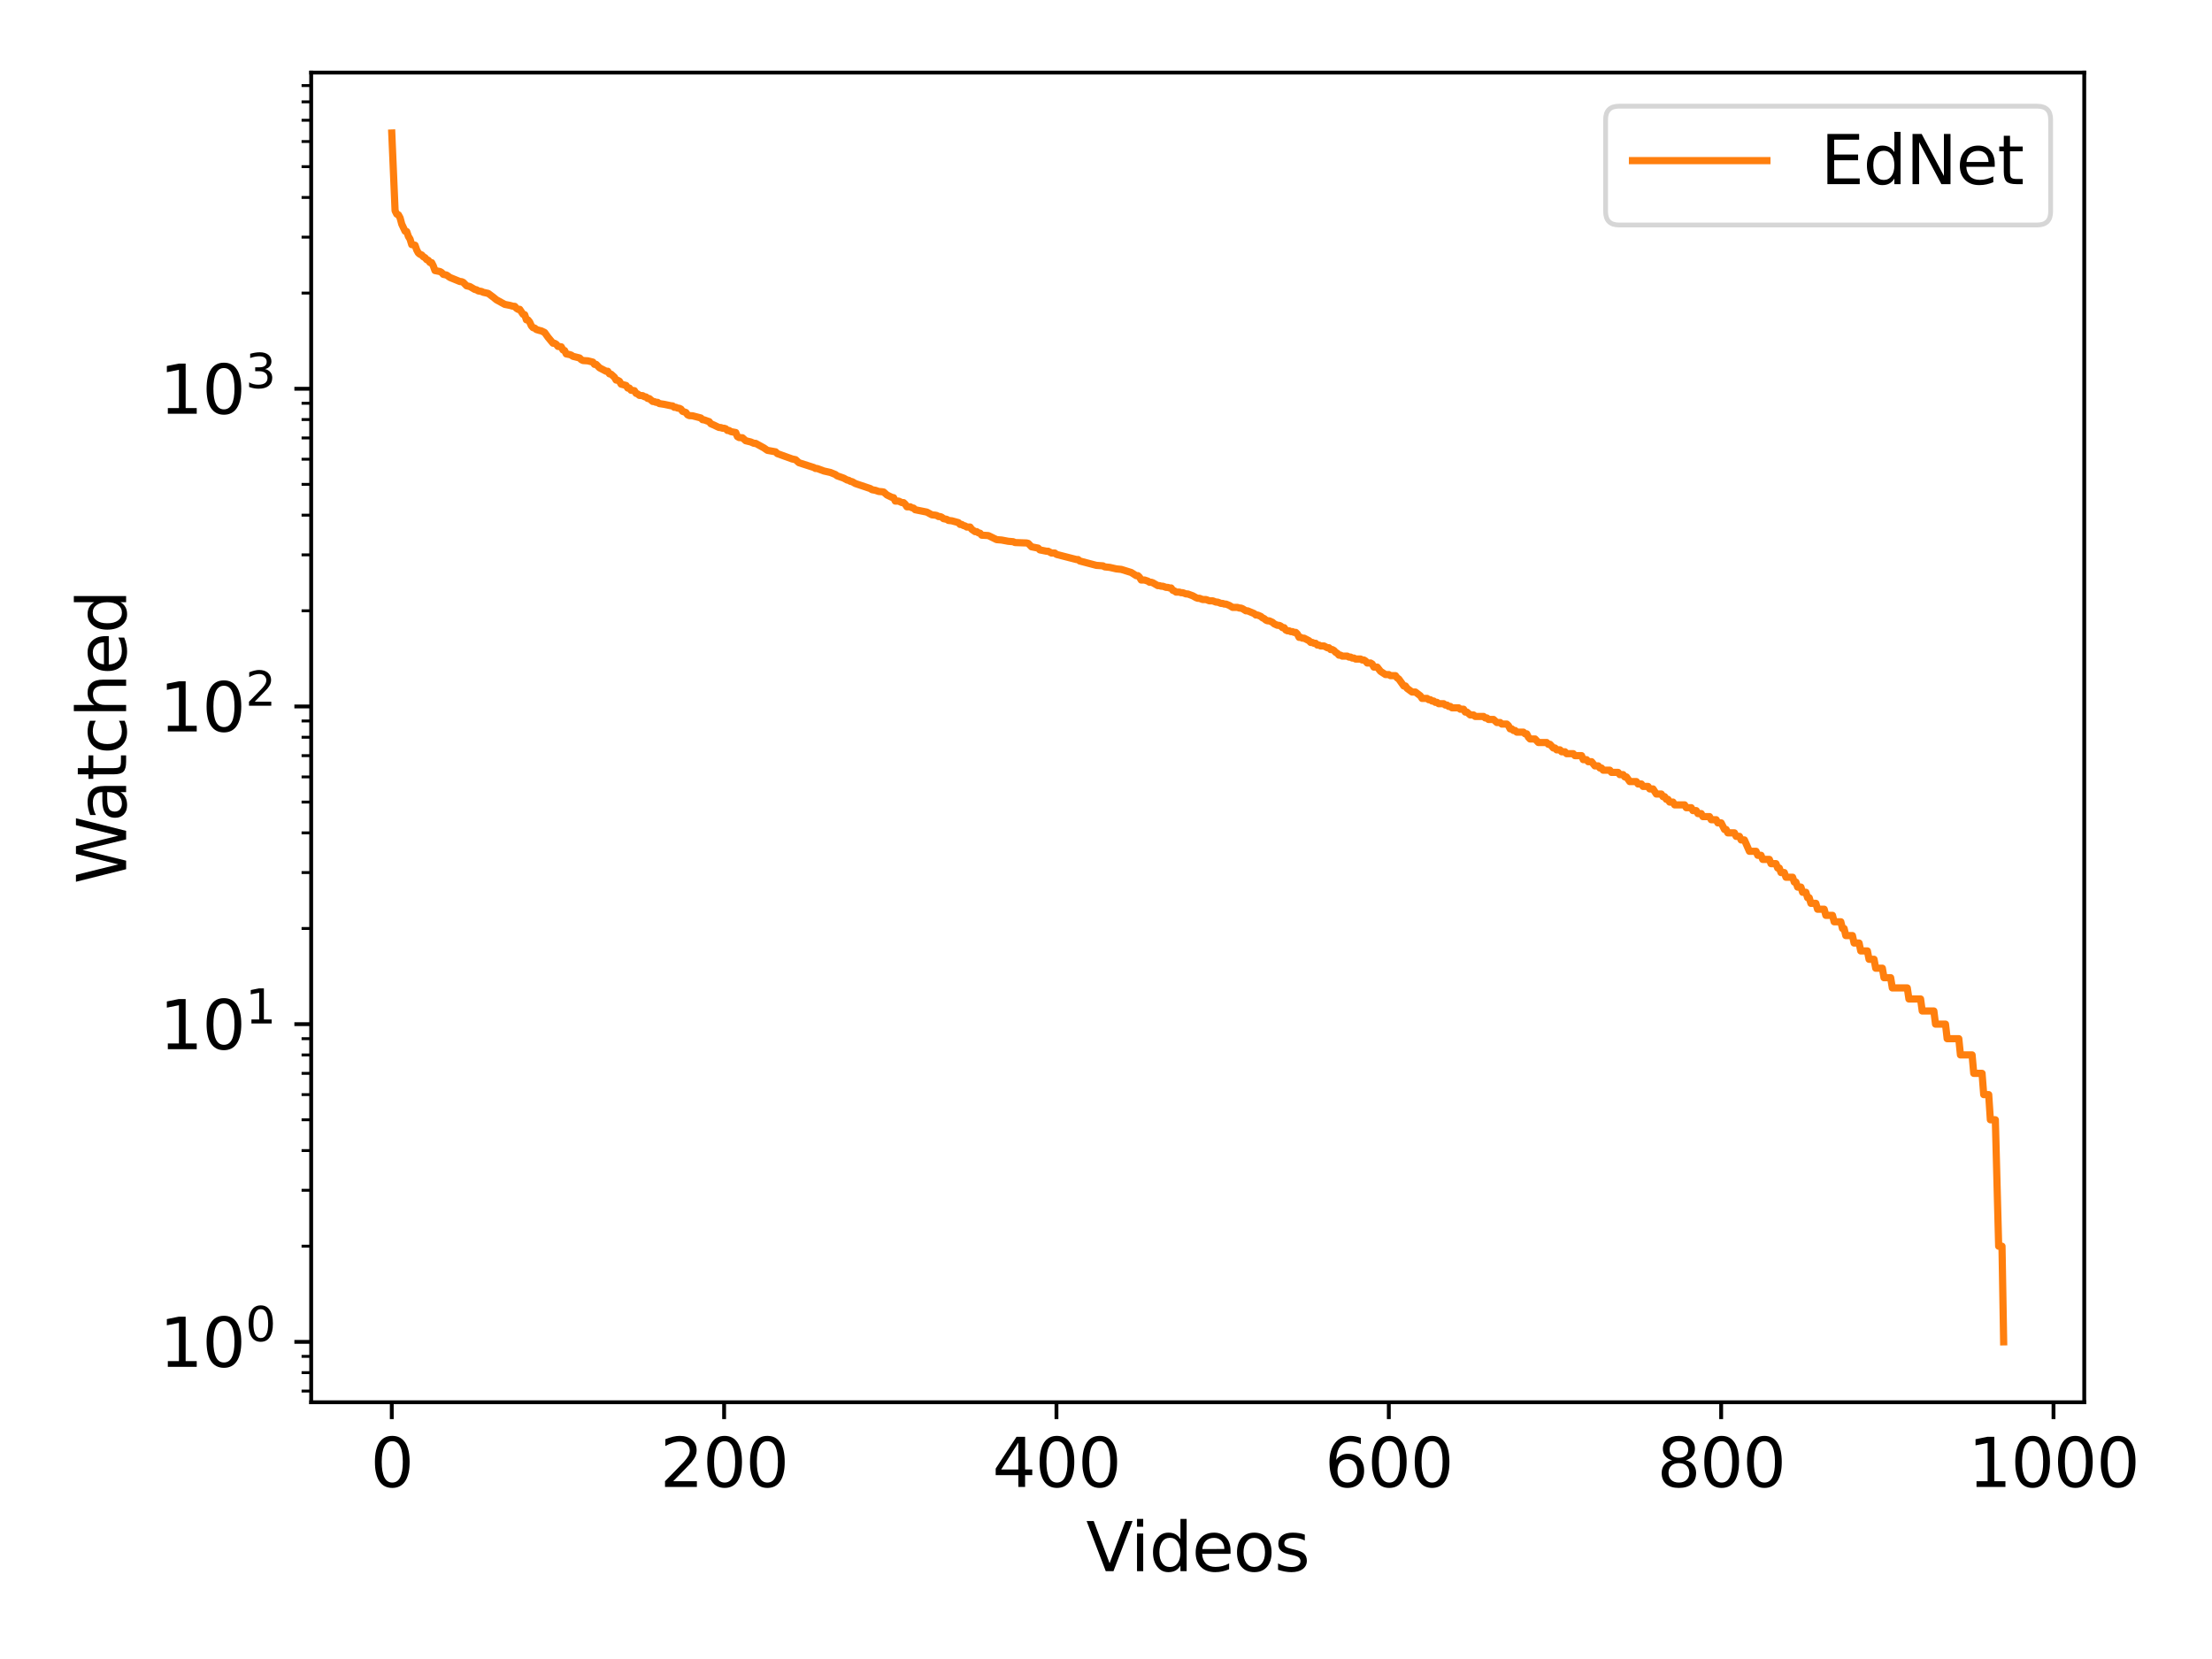<?xml version="1.0" encoding="utf-8" standalone="no"?>
<!DOCTYPE svg PUBLIC "-//W3C//DTD SVG 1.1//EN"
  "http://www.w3.org/Graphics/SVG/1.1/DTD/svg11.dtd">
<svg xmlns:xlink="http://www.w3.org/1999/xlink" width="460.8pt" height="345.6pt" viewBox="0 0 460.8 345.6" xmlns="http://www.w3.org/2000/svg" version="1.1">
 <defs>
  <style type="text/css">*{stroke-linejoin: round; stroke-linecap: butt}</style>
 </defs>
 <g id="figure_1">
  <g id="patch_1">
   <path d="M 0 345.6 
L 460.8 345.6 
L 460.8 0 
L 0 0 
z
" style="fill: #ffffff"/>
  </g>
  <g id="axes_1">
   <g id="patch_2">
    <path d="M 64.824 292.12 
L 434.187 292.12 
L 434.187 15.12 
L 64.824 15.12 
z
" style="fill: #ffffff"/>
   </g>
   <g id="matplotlib.axis_1">
    <g id="xtick_1">
     <g id="line2d_1">
      <defs>
       <path id="mcb13b6f822" d="M 0 0 
L 0 3.5 
" style="stroke: #000000; stroke-width: 0.8"/>
      </defs>
      <g>
       <use xlink:href="#mcb13b6f822" x="81.613" y="292.12" style="stroke: #000000; stroke-width: 0.8"/>
      </g>
     </g>
     <g id="text_1">
      <!-- 0 -->
      <g transform="translate(77.159 309.758) scale(0.14 -0.14)">
       <defs>
        <path id="DejaVuSans-30" d="M 2034 4250 
Q 1547 4250 1301 3770 
Q 1056 3291 1056 2328 
Q 1056 1369 1301 889 
Q 1547 409 2034 409 
Q 2525 409 2770 889 
Q 3016 1369 3016 2328 
Q 3016 3291 2770 3770 
Q 2525 4250 2034 4250 
z
M 2034 4750 
Q 2819 4750 3233 4129 
Q 3647 3509 3647 2328 
Q 3647 1150 3233 529 
Q 2819 -91 2034 -91 
Q 1250 -91 836 529 
Q 422 1150 422 2328 
Q 422 3509 836 4129 
Q 1250 4750 2034 4750 
z
" transform="scale(0.016)"/>
       </defs>
       <use xlink:href="#DejaVuSans-30"/>
      </g>
     </g>
    </g>
    <g id="xtick_2">
     <g id="line2d_2">
      <g>
       <use xlink:href="#mcb13b6f822" x="150.847" y="292.12" style="stroke: #000000; stroke-width: 0.8"/>
      </g>
     </g>
     <g id="text_2">
      <!-- 200 -->
      <g transform="translate(137.486 309.758) scale(0.14 -0.14)">
       <defs>
        <path id="DejaVuSans-32" d="M 1228 531 
L 3431 531 
L 3431 0 
L 469 0 
L 469 531 
Q 828 903 1448 1529 
Q 2069 2156 2228 2338 
Q 2531 2678 2651 2914 
Q 2772 3150 2772 3378 
Q 2772 3750 2511 3984 
Q 2250 4219 1831 4219 
Q 1534 4219 1204 4116 
Q 875 4013 500 3803 
L 500 4441 
Q 881 4594 1212 4672 
Q 1544 4750 1819 4750 
Q 2544 4750 2975 4387 
Q 3406 4025 3406 3419 
Q 3406 3131 3298 2873 
Q 3191 2616 2906 2266 
Q 2828 2175 2409 1742 
Q 1991 1309 1228 531 
z
" transform="scale(0.016)"/>
       </defs>
       <use xlink:href="#DejaVuSans-32"/>
       <use xlink:href="#DejaVuSans-30" x="63.623"/>
       <use xlink:href="#DejaVuSans-30" x="127.246"/>
      </g>
     </g>
    </g>
    <g id="xtick_3">
     <g id="line2d_3">
      <g>
       <use xlink:href="#mcb13b6f822" x="220.081" y="292.12" style="stroke: #000000; stroke-width: 0.8"/>
      </g>
     </g>
     <g id="text_3">
      <!-- 400 -->
      <g transform="translate(206.72 309.758) scale(0.14 -0.14)">
       <defs>
        <path id="DejaVuSans-34" d="M 2419 4116 
L 825 1625 
L 2419 1625 
L 2419 4116 
z
M 2253 4666 
L 3047 4666 
L 3047 1625 
L 3713 1625 
L 3713 1100 
L 3047 1100 
L 3047 0 
L 2419 0 
L 2419 1100 
L 313 1100 
L 313 1709 
L 2253 4666 
z
" transform="scale(0.016)"/>
       </defs>
       <use xlink:href="#DejaVuSans-34"/>
       <use xlink:href="#DejaVuSans-30" x="63.623"/>
       <use xlink:href="#DejaVuSans-30" x="127.246"/>
      </g>
     </g>
    </g>
    <g id="xtick_4">
     <g id="line2d_4">
      <g>
       <use xlink:href="#mcb13b6f822" x="289.315" y="292.12" style="stroke: #000000; stroke-width: 0.8"/>
      </g>
     </g>
     <g id="text_4">
      <!-- 600 -->
      <g transform="translate(275.954 309.758) scale(0.14 -0.14)">
       <defs>
        <path id="DejaVuSans-36" d="M 2113 2584 
Q 1688 2584 1439 2293 
Q 1191 2003 1191 1497 
Q 1191 994 1439 701 
Q 1688 409 2113 409 
Q 2538 409 2786 701 
Q 3034 994 3034 1497 
Q 3034 2003 2786 2293 
Q 2538 2584 2113 2584 
z
M 3366 4563 
L 3366 3988 
Q 3128 4100 2886 4159 
Q 2644 4219 2406 4219 
Q 1781 4219 1451 3797 
Q 1122 3375 1075 2522 
Q 1259 2794 1537 2939 
Q 1816 3084 2150 3084 
Q 2853 3084 3261 2657 
Q 3669 2231 3669 1497 
Q 3669 778 3244 343 
Q 2819 -91 2113 -91 
Q 1303 -91 875 529 
Q 447 1150 447 2328 
Q 447 3434 972 4092 
Q 1497 4750 2381 4750 
Q 2619 4750 2861 4703 
Q 3103 4656 3366 4563 
z
" transform="scale(0.016)"/>
       </defs>
       <use xlink:href="#DejaVuSans-36"/>
       <use xlink:href="#DejaVuSans-30" x="63.623"/>
       <use xlink:href="#DejaVuSans-30" x="127.246"/>
      </g>
     </g>
    </g>
    <g id="xtick_5">
     <g id="line2d_5">
      <g>
       <use xlink:href="#mcb13b6f822" x="358.549" y="292.12" style="stroke: #000000; stroke-width: 0.8"/>
      </g>
     </g>
     <g id="text_5">
      <!-- 800 -->
      <g transform="translate(345.188 309.758) scale(0.14 -0.14)">
       <defs>
        <path id="DejaVuSans-38" d="M 2034 2216 
Q 1584 2216 1326 1975 
Q 1069 1734 1069 1313 
Q 1069 891 1326 650 
Q 1584 409 2034 409 
Q 2484 409 2743 651 
Q 3003 894 3003 1313 
Q 3003 1734 2745 1975 
Q 2488 2216 2034 2216 
z
M 1403 2484 
Q 997 2584 770 2862 
Q 544 3141 544 3541 
Q 544 4100 942 4425 
Q 1341 4750 2034 4750 
Q 2731 4750 3128 4425 
Q 3525 4100 3525 3541 
Q 3525 3141 3298 2862 
Q 3072 2584 2669 2484 
Q 3125 2378 3379 2068 
Q 3634 1759 3634 1313 
Q 3634 634 3220 271 
Q 2806 -91 2034 -91 
Q 1263 -91 848 271 
Q 434 634 434 1313 
Q 434 1759 690 2068 
Q 947 2378 1403 2484 
z
M 1172 3481 
Q 1172 3119 1398 2916 
Q 1625 2713 2034 2713 
Q 2441 2713 2670 2916 
Q 2900 3119 2900 3481 
Q 2900 3844 2670 4047 
Q 2441 4250 2034 4250 
Q 1625 4250 1398 4047 
Q 1172 3844 1172 3481 
z
" transform="scale(0.016)"/>
       </defs>
       <use xlink:href="#DejaVuSans-38"/>
       <use xlink:href="#DejaVuSans-30" x="63.623"/>
       <use xlink:href="#DejaVuSans-30" x="127.246"/>
      </g>
     </g>
    </g>
    <g id="xtick_6">
     <g id="line2d_6">
      <g>
       <use xlink:href="#mcb13b6f822" x="427.783" y="292.12" style="stroke: #000000; stroke-width: 0.8"/>
      </g>
     </g>
     <g id="text_6">
      <!-- 1000 -->
      <g transform="translate(409.968 309.758) scale(0.14 -0.14)">
       <defs>
        <path id="DejaVuSans-31" d="M 794 531 
L 1825 531 
L 1825 4091 
L 703 3866 
L 703 4441 
L 1819 4666 
L 2450 4666 
L 2450 531 
L 3481 531 
L 3481 0 
L 794 0 
L 794 531 
z
" transform="scale(0.016)"/>
       </defs>
       <use xlink:href="#DejaVuSans-31"/>
       <use xlink:href="#DejaVuSans-30" x="63.623"/>
       <use xlink:href="#DejaVuSans-30" x="127.246"/>
       <use xlink:href="#DejaVuSans-30" x="190.869"/>
      </g>
     </g>
    </g>
    <g id="text_7">
     <!-- Videos -->
     <g transform="translate(226.249 327.307) scale(0.14 -0.14)">
      <defs>
       <path id="DejaVuSans-56" d="M 1831 0 
L 50 4666 
L 709 4666 
L 2188 738 
L 3669 4666 
L 4325 4666 
L 2547 0 
L 1831 0 
z
" transform="scale(0.016)"/>
       <path id="DejaVuSans-69" d="M 603 3500 
L 1178 3500 
L 1178 0 
L 603 0 
L 603 3500 
z
M 603 4863 
L 1178 4863 
L 1178 4134 
L 603 4134 
L 603 4863 
z
" transform="scale(0.016)"/>
       <path id="DejaVuSans-64" d="M 2906 2969 
L 2906 4863 
L 3481 4863 
L 3481 0 
L 2906 0 
L 2906 525 
Q 2725 213 2448 61 
Q 2172 -91 1784 -91 
Q 1150 -91 751 415 
Q 353 922 353 1747 
Q 353 2572 751 3078 
Q 1150 3584 1784 3584 
Q 2172 3584 2448 3432 
Q 2725 3281 2906 2969 
z
M 947 1747 
Q 947 1113 1208 752 
Q 1469 391 1925 391 
Q 2381 391 2643 752 
Q 2906 1113 2906 1747 
Q 2906 2381 2643 2742 
Q 2381 3103 1925 3103 
Q 1469 3103 1208 2742 
Q 947 2381 947 1747 
z
" transform="scale(0.016)"/>
       <path id="DejaVuSans-65" d="M 3597 1894 
L 3597 1613 
L 953 1613 
Q 991 1019 1311 708 
Q 1631 397 2203 397 
Q 2534 397 2845 478 
Q 3156 559 3463 722 
L 3463 178 
Q 3153 47 2828 -22 
Q 2503 -91 2169 -91 
Q 1331 -91 842 396 
Q 353 884 353 1716 
Q 353 2575 817 3079 
Q 1281 3584 2069 3584 
Q 2775 3584 3186 3129 
Q 3597 2675 3597 1894 
z
M 3022 2063 
Q 3016 2534 2758 2815 
Q 2500 3097 2075 3097 
Q 1594 3097 1305 2825 
Q 1016 2553 972 2059 
L 3022 2063 
z
" transform="scale(0.016)"/>
       <path id="DejaVuSans-6f" d="M 1959 3097 
Q 1497 3097 1228 2736 
Q 959 2375 959 1747 
Q 959 1119 1226 758 
Q 1494 397 1959 397 
Q 2419 397 2687 759 
Q 2956 1122 2956 1747 
Q 2956 2369 2687 2733 
Q 2419 3097 1959 3097 
z
M 1959 3584 
Q 2709 3584 3137 3096 
Q 3566 2609 3566 1747 
Q 3566 888 3137 398 
Q 2709 -91 1959 -91 
Q 1206 -91 779 398 
Q 353 888 353 1747 
Q 353 2609 779 3096 
Q 1206 3584 1959 3584 
z
" transform="scale(0.016)"/>
       <path id="DejaVuSans-73" d="M 2834 3397 
L 2834 2853 
Q 2591 2978 2328 3040 
Q 2066 3103 1784 3103 
Q 1356 3103 1142 2972 
Q 928 2841 928 2578 
Q 928 2378 1081 2264 
Q 1234 2150 1697 2047 
L 1894 2003 
Q 2506 1872 2764 1633 
Q 3022 1394 3022 966 
Q 3022 478 2636 193 
Q 2250 -91 1575 -91 
Q 1294 -91 989 -36 
Q 684 19 347 128 
L 347 722 
Q 666 556 975 473 
Q 1284 391 1588 391 
Q 1994 391 2212 530 
Q 2431 669 2431 922 
Q 2431 1156 2273 1281 
Q 2116 1406 1581 1522 
L 1381 1569 
Q 847 1681 609 1914 
Q 372 2147 372 2553 
Q 372 3047 722 3315 
Q 1072 3584 1716 3584 
Q 2034 3584 2315 3537 
Q 2597 3491 2834 3397 
z
" transform="scale(0.016)"/>
      </defs>
      <use xlink:href="#DejaVuSans-56"/>
      <use xlink:href="#DejaVuSans-69" x="66.158"/>
      <use xlink:href="#DejaVuSans-64" x="93.941"/>
      <use xlink:href="#DejaVuSans-65" x="157.418"/>
      <use xlink:href="#DejaVuSans-6f" x="218.941"/>
      <use xlink:href="#DejaVuSans-73" x="280.123"/>
     </g>
    </g>
   </g>
   <g id="matplotlib.axis_2">
    <g id="ytick_1">
     <g id="line2d_7">
      <defs>
       <path id="m76d6fc3a01" d="M 0 0 
L -3.5 0 
" style="stroke: #000000; stroke-width: 0.8"/>
      </defs>
      <g>
       <use xlink:href="#m76d6fc3a01" x="64.824" y="279.529" style="stroke: #000000; stroke-width: 0.8"/>
      </g>
     </g>
     <g id="text_8">
      <!-- $\mathdefault{10^{0}}$ -->
      <g transform="translate(33.184 284.848) scale(0.14 -0.14)">
       <use xlink:href="#DejaVuSans-31" transform="translate(0 0.766)"/>
       <use xlink:href="#DejaVuSans-30" transform="translate(63.623 0.766)"/>
       <use xlink:href="#DejaVuSans-30" transform="translate(128.203 39.047) scale(0.7)"/>
      </g>
     </g>
    </g>
    <g id="ytick_2">
     <g id="line2d_8">
      <g>
       <use xlink:href="#m76d6fc3a01" x="64.824" y="213.346" style="stroke: #000000; stroke-width: 0.8"/>
      </g>
     </g>
     <g id="text_9">
      <!-- $\mathdefault{10^{1}}$ -->
      <g transform="translate(33.184 218.665) scale(0.14 -0.14)">
       <use xlink:href="#DejaVuSans-31" transform="translate(0 0.684)"/>
       <use xlink:href="#DejaVuSans-30" transform="translate(63.623 0.684)"/>
       <use xlink:href="#DejaVuSans-31" transform="translate(128.203 38.966) scale(0.7)"/>
      </g>
     </g>
    </g>
    <g id="ytick_3">
     <g id="line2d_9">
      <g>
       <use xlink:href="#m76d6fc3a01" x="64.824" y="147.163" style="stroke: #000000; stroke-width: 0.8"/>
      </g>
     </g>
     <g id="text_10">
      <!-- $\mathdefault{10^{2}}$ -->
      <g transform="translate(33.184 152.482) scale(0.14 -0.14)">
       <use xlink:href="#DejaVuSans-31" transform="translate(0 0.766)"/>
       <use xlink:href="#DejaVuSans-30" transform="translate(63.623 0.766)"/>
       <use xlink:href="#DejaVuSans-32" transform="translate(128.203 39.047) scale(0.7)"/>
      </g>
     </g>
    </g>
    <g id="ytick_4">
     <g id="line2d_10">
      <g>
       <use xlink:href="#m76d6fc3a01" x="64.824" y="80.981" style="stroke: #000000; stroke-width: 0.8"/>
      </g>
     </g>
     <g id="text_11">
      <!-- $\mathdefault{10^{3}}$ -->
      <g transform="translate(33.184 86.3) scale(0.14 -0.14)">
       <defs>
        <path id="DejaVuSans-33" d="M 2597 2516 
Q 3050 2419 3304 2112 
Q 3559 1806 3559 1356 
Q 3559 666 3084 287 
Q 2609 -91 1734 -91 
Q 1441 -91 1130 -33 
Q 819 25 488 141 
L 488 750 
Q 750 597 1062 519 
Q 1375 441 1716 441 
Q 2309 441 2620 675 
Q 2931 909 2931 1356 
Q 2931 1769 2642 2001 
Q 2353 2234 1838 2234 
L 1294 2234 
L 1294 2753 
L 1863 2753 
Q 2328 2753 2575 2939 
Q 2822 3125 2822 3475 
Q 2822 3834 2567 4026 
Q 2313 4219 1838 4219 
Q 1578 4219 1281 4162 
Q 984 4106 628 3988 
L 628 4550 
Q 988 4650 1302 4700 
Q 1616 4750 1894 4750 
Q 2613 4750 3031 4423 
Q 3450 4097 3450 3541 
Q 3450 3153 3228 2886 
Q 3006 2619 2597 2516 
z
" transform="scale(0.016)"/>
       </defs>
       <use xlink:href="#DejaVuSans-31" transform="translate(0 0.766)"/>
       <use xlink:href="#DejaVuSans-30" transform="translate(63.623 0.766)"/>
       <use xlink:href="#DejaVuSans-33" transform="translate(128.203 39.047) scale(0.7)"/>
      </g>
     </g>
    </g>
    <g id="ytick_5">
     <g id="line2d_11">
      <defs>
       <path id="m9787ef9ce3" d="M 0 0 
L -2 0 
" style="stroke: #000000; stroke-width: 0.6"/>
      </defs>
      <g>
       <use xlink:href="#m9787ef9ce3" x="64.824" y="289.781" style="stroke: #000000; stroke-width: 0.6"/>
      </g>
     </g>
    </g>
    <g id="ytick_6">
     <g id="line2d_12">
      <g>
       <use xlink:href="#m9787ef9ce3" x="64.824" y="285.943" style="stroke: #000000; stroke-width: 0.6"/>
      </g>
     </g>
    </g>
    <g id="ytick_7">
     <g id="line2d_13">
      <g>
       <use xlink:href="#m9787ef9ce3" x="64.824" y="282.557" style="stroke: #000000; stroke-width: 0.6"/>
      </g>
     </g>
    </g>
    <g id="ytick_8">
     <g id="line2d_14">
      <g>
       <use xlink:href="#m9787ef9ce3" x="64.824" y="259.606" style="stroke: #000000; stroke-width: 0.6"/>
      </g>
     </g>
    </g>
    <g id="ytick_9">
     <g id="line2d_15">
      <g>
       <use xlink:href="#m9787ef9ce3" x="64.824" y="247.952" style="stroke: #000000; stroke-width: 0.6"/>
      </g>
     </g>
    </g>
    <g id="ytick_10">
     <g id="line2d_16">
      <g>
       <use xlink:href="#m9787ef9ce3" x="64.824" y="239.683" style="stroke: #000000; stroke-width: 0.6"/>
      </g>
     </g>
    </g>
    <g id="ytick_11">
     <g id="line2d_17">
      <g>
       <use xlink:href="#m9787ef9ce3" x="64.824" y="233.269" style="stroke: #000000; stroke-width: 0.6"/>
      </g>
     </g>
    </g>
    <g id="ytick_12">
     <g id="line2d_18">
      <g>
       <use xlink:href="#m9787ef9ce3" x="64.824" y="228.029" style="stroke: #000000; stroke-width: 0.6"/>
      </g>
     </g>
    </g>
    <g id="ytick_13">
     <g id="line2d_19">
      <g>
       <use xlink:href="#m9787ef9ce3" x="64.824" y="223.598" style="stroke: #000000; stroke-width: 0.6"/>
      </g>
     </g>
    </g>
    <g id="ytick_14">
     <g id="line2d_20">
      <g>
       <use xlink:href="#m9787ef9ce3" x="64.824" y="219.76" style="stroke: #000000; stroke-width: 0.6"/>
      </g>
     </g>
    </g>
    <g id="ytick_15">
     <g id="line2d_21">
      <g>
       <use xlink:href="#m9787ef9ce3" x="64.824" y="216.375" style="stroke: #000000; stroke-width: 0.6"/>
      </g>
     </g>
    </g>
    <g id="ytick_16">
     <g id="line2d_22">
      <g>
       <use xlink:href="#m9787ef9ce3" x="64.824" y="193.423" style="stroke: #000000; stroke-width: 0.6"/>
      </g>
     </g>
    </g>
    <g id="ytick_17">
     <g id="line2d_23">
      <g>
       <use xlink:href="#m9787ef9ce3" x="64.824" y="181.769" style="stroke: #000000; stroke-width: 0.6"/>
      </g>
     </g>
    </g>
    <g id="ytick_18">
     <g id="line2d_24">
      <g>
       <use xlink:href="#m9787ef9ce3" x="64.824" y="173.5" style="stroke: #000000; stroke-width: 0.6"/>
      </g>
     </g>
    </g>
    <g id="ytick_19">
     <g id="line2d_25">
      <g>
       <use xlink:href="#m9787ef9ce3" x="64.824" y="167.087" style="stroke: #000000; stroke-width: 0.6"/>
      </g>
     </g>
    </g>
    <g id="ytick_20">
     <g id="line2d_26">
      <g>
       <use xlink:href="#m9787ef9ce3" x="64.824" y="161.846" style="stroke: #000000; stroke-width: 0.6"/>
      </g>
     </g>
    </g>
    <g id="ytick_21">
     <g id="line2d_27">
      <g>
       <use xlink:href="#m9787ef9ce3" x="64.824" y="157.415" style="stroke: #000000; stroke-width: 0.6"/>
      </g>
     </g>
    </g>
    <g id="ytick_22">
     <g id="line2d_28">
      <g>
       <use xlink:href="#m9787ef9ce3" x="64.824" y="153.577" style="stroke: #000000; stroke-width: 0.6"/>
      </g>
     </g>
    </g>
    <g id="ytick_23">
     <g id="line2d_29">
      <g>
       <use xlink:href="#m9787ef9ce3" x="64.824" y="150.192" style="stroke: #000000; stroke-width: 0.6"/>
      </g>
     </g>
    </g>
    <g id="ytick_24">
     <g id="line2d_30">
      <g>
       <use xlink:href="#m9787ef9ce3" x="64.824" y="127.24" style="stroke: #000000; stroke-width: 0.6"/>
      </g>
     </g>
    </g>
    <g id="ytick_25">
     <g id="line2d_31">
      <g>
       <use xlink:href="#m9787ef9ce3" x="64.824" y="115.586" style="stroke: #000000; stroke-width: 0.6"/>
      </g>
     </g>
    </g>
    <g id="ytick_26">
     <g id="line2d_32">
      <g>
       <use xlink:href="#m9787ef9ce3" x="64.824" y="107.317" style="stroke: #000000; stroke-width: 0.6"/>
      </g>
     </g>
    </g>
    <g id="ytick_27">
     <g id="line2d_33">
      <g>
       <use xlink:href="#m9787ef9ce3" x="64.824" y="100.904" style="stroke: #000000; stroke-width: 0.6"/>
      </g>
     </g>
    </g>
    <g id="ytick_28">
     <g id="line2d_34">
      <g>
       <use xlink:href="#m9787ef9ce3" x="64.824" y="95.663" style="stroke: #000000; stroke-width: 0.6"/>
      </g>
     </g>
    </g>
    <g id="ytick_29">
     <g id="line2d_35">
      <g>
       <use xlink:href="#m9787ef9ce3" x="64.824" y="91.233" style="stroke: #000000; stroke-width: 0.6"/>
      </g>
     </g>
    </g>
    <g id="ytick_30">
     <g id="line2d_36">
      <g>
       <use xlink:href="#m9787ef9ce3" x="64.824" y="87.394" style="stroke: #000000; stroke-width: 0.6"/>
      </g>
     </g>
    </g>
    <g id="ytick_31">
     <g id="line2d_37">
      <g>
       <use xlink:href="#m9787ef9ce3" x="64.824" y="84.009" style="stroke: #000000; stroke-width: 0.6"/>
      </g>
     </g>
    </g>
    <g id="ytick_32">
     <g id="line2d_38">
      <g>
       <use xlink:href="#m9787ef9ce3" x="64.824" y="61.058" style="stroke: #000000; stroke-width: 0.6"/>
      </g>
     </g>
    </g>
    <g id="ytick_33">
     <g id="line2d_39">
      <g>
       <use xlink:href="#m9787ef9ce3" x="64.824" y="49.403" style="stroke: #000000; stroke-width: 0.6"/>
      </g>
     </g>
    </g>
    <g id="ytick_34">
     <g id="line2d_40">
      <g>
       <use xlink:href="#m9787ef9ce3" x="64.824" y="41.135" style="stroke: #000000; stroke-width: 0.6"/>
      </g>
     </g>
    </g>
    <g id="ytick_35">
     <g id="line2d_41">
      <g>
       <use xlink:href="#m9787ef9ce3" x="64.824" y="34.721" style="stroke: #000000; stroke-width: 0.6"/>
      </g>
     </g>
    </g>
    <g id="ytick_36">
     <g id="line2d_42">
      <g>
       <use xlink:href="#m9787ef9ce3" x="64.824" y="29.48" style="stroke: #000000; stroke-width: 0.6"/>
      </g>
     </g>
    </g>
    <g id="ytick_37">
     <g id="line2d_43">
      <g>
       <use xlink:href="#m9787ef9ce3" x="64.824" y="25.05" style="stroke: #000000; stroke-width: 0.6"/>
      </g>
     </g>
    </g>
    <g id="ytick_38">
     <g id="line2d_44">
      <g>
       <use xlink:href="#m9787ef9ce3" x="64.824" y="21.212" style="stroke: #000000; stroke-width: 0.6"/>
      </g>
     </g>
    </g>
    <g id="ytick_39">
     <g id="line2d_45">
      <g>
       <use xlink:href="#m9787ef9ce3" x="64.824" y="17.826" style="stroke: #000000; stroke-width: 0.6"/>
      </g>
     </g>
    </g>
    <g id="text_12">
     <!-- Watched -->
     <g transform="translate(26.272 184.165) rotate(-90) scale(0.14 -0.14)">
      <defs>
       <path id="DejaVuSans-57" d="M 213 4666 
L 850 4666 
L 1831 722 
L 2809 4666 
L 3519 4666 
L 4500 722 
L 5478 4666 
L 6119 4666 
L 4947 0 
L 4153 0 
L 3169 4050 
L 2175 0 
L 1381 0 
L 213 4666 
z
" transform="scale(0.016)"/>
       <path id="DejaVuSans-61" d="M 2194 1759 
Q 1497 1759 1228 1600 
Q 959 1441 959 1056 
Q 959 750 1161 570 
Q 1363 391 1709 391 
Q 2188 391 2477 730 
Q 2766 1069 2766 1631 
L 2766 1759 
L 2194 1759 
z
M 3341 1997 
L 3341 0 
L 2766 0 
L 2766 531 
Q 2569 213 2275 61 
Q 1981 -91 1556 -91 
Q 1019 -91 701 211 
Q 384 513 384 1019 
Q 384 1609 779 1909 
Q 1175 2209 1959 2209 
L 2766 2209 
L 2766 2266 
Q 2766 2663 2505 2880 
Q 2244 3097 1772 3097 
Q 1472 3097 1187 3025 
Q 903 2953 641 2809 
L 641 3341 
Q 956 3463 1253 3523 
Q 1550 3584 1831 3584 
Q 2591 3584 2966 3190 
Q 3341 2797 3341 1997 
z
" transform="scale(0.016)"/>
       <path id="DejaVuSans-74" d="M 1172 4494 
L 1172 3500 
L 2356 3500 
L 2356 3053 
L 1172 3053 
L 1172 1153 
Q 1172 725 1289 603 
Q 1406 481 1766 481 
L 2356 481 
L 2356 0 
L 1766 0 
Q 1100 0 847 248 
Q 594 497 594 1153 
L 594 3053 
L 172 3053 
L 172 3500 
L 594 3500 
L 594 4494 
L 1172 4494 
z
" transform="scale(0.016)"/>
       <path id="DejaVuSans-63" d="M 3122 3366 
L 3122 2828 
Q 2878 2963 2633 3030 
Q 2388 3097 2138 3097 
Q 1578 3097 1268 2742 
Q 959 2388 959 1747 
Q 959 1106 1268 751 
Q 1578 397 2138 397 
Q 2388 397 2633 464 
Q 2878 531 3122 666 
L 3122 134 
Q 2881 22 2623 -34 
Q 2366 -91 2075 -91 
Q 1284 -91 818 406 
Q 353 903 353 1747 
Q 353 2603 823 3093 
Q 1294 3584 2113 3584 
Q 2378 3584 2631 3529 
Q 2884 3475 3122 3366 
z
" transform="scale(0.016)"/>
       <path id="DejaVuSans-68" d="M 3513 2113 
L 3513 0 
L 2938 0 
L 2938 2094 
Q 2938 2591 2744 2837 
Q 2550 3084 2163 3084 
Q 1697 3084 1428 2787 
Q 1159 2491 1159 1978 
L 1159 0 
L 581 0 
L 581 4863 
L 1159 4863 
L 1159 2956 
Q 1366 3272 1645 3428 
Q 1925 3584 2291 3584 
Q 2894 3584 3203 3211 
Q 3513 2838 3513 2113 
z
" transform="scale(0.016)"/>
      </defs>
      <use xlink:href="#DejaVuSans-57"/>
      <use xlink:href="#DejaVuSans-61" x="92.502"/>
      <use xlink:href="#DejaVuSans-74" x="153.781"/>
      <use xlink:href="#DejaVuSans-63" x="192.99"/>
      <use xlink:href="#DejaVuSans-68" x="247.971"/>
      <use xlink:href="#DejaVuSans-65" x="311.35"/>
      <use xlink:href="#DejaVuSans-64" x="372.873"/>
     </g>
    </g>
   </g>
   <g id="line2d_46">
    <path d="M 81.613 27.711 
L 82.306 43.909 
L 82.652 44.597 
L 82.998 44.752 
L 83.344 45.386 
L 83.69 46.681 
L 84.383 48.157 
L 84.729 48.239 
L 85.075 49.251 
L 85.421 49.809 
L 85.767 50.959 
L 86.46 51.08 
L 86.806 52.062 
L 87.152 52.699 
L 87.498 52.98 
L 87.844 53.11 
L 88.19 53.495 
L 88.537 53.672 
L 88.883 54.086 
L 89.229 54.233 
L 89.575 54.69 
L 89.921 54.713 
L 90.267 55.401 
L 90.614 56.361 
L 91.652 56.57 
L 91.998 56.767 
L 92.344 57.153 
L 93.037 57.304 
L 93.729 57.8 
L 95.806 58.647 
L 96.152 58.673 
L 96.498 58.819 
L 97.191 59.532 
L 97.883 59.696 
L 98.922 60.306 
L 99.268 60.362 
L 99.614 60.601 
L 100.306 60.715 
L 100.653 60.886 
L 101.345 61.043 
L 101.691 61.115 
L 102.73 61.889 
L 103.422 62.456 
L 105.153 63.407 
L 106.191 63.611 
L 106.884 63.8 
L 107.23 63.816 
L 107.576 64.214 
L 107.922 64.44 
L 108.268 64.44 
L 108.961 65.476 
L 109.307 65.56 
L 109.653 66.622 
L 109.999 66.657 
L 110.345 67.097 
L 110.691 67.869 
L 111.038 68.254 
L 111.384 68.347 
L 111.73 68.645 
L 112.422 68.851 
L 112.768 68.927 
L 113.461 69.269 
L 114.153 70.242 
L 115.192 71.495 
L 115.538 71.516 
L 115.884 71.723 
L 116.23 72.164 
L 116.922 72.249 
L 117.269 72.892 
L 117.615 73.023 
L 117.961 73.728 
L 118.653 73.863 
L 118.999 73.975 
L 119.346 74.224 
L 120.73 74.567 
L 121.077 74.914 
L 121.423 75.101 
L 122.461 75.171 
L 123.5 75.431 
L 123.846 75.908 
L 124.192 75.908 
L 124.884 76.616 
L 126.269 77.341 
L 126.615 77.341 
L 126.961 77.878 
L 127.308 77.955 
L 128 78.583 
L 128.346 79.171 
L 128.692 79.225 
L 129.038 79.415 
L 129.385 80.02 
L 130.423 80.299 
L 130.769 80.837 
L 131.115 80.837 
L 131.462 81.299 
L 132.154 81.386 
L 132.5 81.945 
L 132.846 82.064 
L 133.192 82.364 
L 133.885 82.425 
L 134.231 82.637 
L 134.577 82.698 
L 134.923 83.005 
L 135.269 83.036 
L 135.962 83.628 
L 136.308 83.66 
L 136.654 83.818 
L 137 83.818 
L 137.346 84.073 
L 138.385 84.233 
L 139.77 84.525 
L 140.116 84.557 
L 140.462 84.852 
L 140.808 84.852 
L 141.154 85.017 
L 141.501 85.05 
L 141.847 85.216 
L 142.193 85.686 
L 142.885 85.924 
L 143.231 86.406 
L 143.578 86.58 
L 144.27 86.615 
L 146.001 87.073 
L 146.347 87.43 
L 146.693 87.466 
L 147.385 87.72 
L 147.732 87.829 
L 148.078 88.27 
L 148.77 88.568 
L 149.462 88.907 
L 149.809 89.059 
L 150.155 89.059 
L 150.501 89.211 
L 150.847 89.211 
L 151.193 89.326 
L 151.539 89.674 
L 151.886 89.674 
L 152.232 89.908 
L 153.27 90.105 
L 153.616 90.947 
L 153.963 91.151 
L 154.655 91.192 
L 155.347 91.813 
L 156.386 92.066 
L 157.078 92.363 
L 157.424 92.363 
L 159.155 93.318 
L 159.847 93.808 
L 161.578 94.124 
L 161.925 94.49 
L 165.04 95.615 
L 165.732 95.759 
L 166.425 96.391 
L 169.54 97.391 
L 169.886 97.595 
L 170.233 97.595 
L 171.617 98.112 
L 173.002 98.427 
L 174.04 98.852 
L 174.387 99.121 
L 175.771 99.611 
L 176.464 99.998 
L 176.81 100.054 
L 177.156 100.278 
L 177.502 100.335 
L 178.194 100.732 
L 181.31 101.779 
L 181.656 102.017 
L 182.349 102.137 
L 183.041 102.378 
L 183.733 102.439 
L 184.079 102.499 
L 184.772 103.113 
L 185.81 103.614 
L 186.156 103.678 
L 186.503 104.383 
L 187.195 104.383 
L 187.887 104.709 
L 188.233 104.709 
L 188.58 105.039 
L 188.926 105.575 
L 189.618 105.575 
L 189.964 105.779 
L 190.31 105.847 
L 190.657 106.19 
L 193.08 106.678 
L 194.118 107.246 
L 194.811 107.317 
L 195.157 107.389 
L 195.503 107.606 
L 195.849 107.606 
L 196.195 107.752 
L 196.541 108.045 
L 197.234 108.193 
L 197.58 108.416 
L 198.272 108.491 
L 199.657 108.868 
L 200.003 109.249 
L 200.349 109.249 
L 200.696 109.481 
L 201.042 109.558 
L 201.388 109.792 
L 202.08 109.792 
L 202.426 110.266 
L 203.119 110.748 
L 203.465 110.748 
L 203.811 110.992 
L 204.157 111.074 
L 204.503 111.486 
L 205.888 111.569 
L 207.619 112.415 
L 208.657 112.5 
L 210.042 112.76 
L 211.081 112.847 
L 211.427 113.022 
L 213.85 113.109 
L 214.196 113.197 
L 214.888 113.911 
L 216.273 114.184 
L 216.619 114.551 
L 218.004 114.83 
L 218.35 114.83 
L 219.042 115.206 
L 219.735 115.206 
L 220.081 115.491 
L 224.235 116.561 
L 224.581 116.561 
L 224.927 116.86 
L 228.389 117.775 
L 229.774 117.879 
L 230.12 118.087 
L 231.158 118.192 
L 232.543 118.508 
L 233.582 118.615 
L 235.659 119.261 
L 236.697 119.921 
L 237.043 119.921 
L 237.389 120.258 
L 237.736 120.827 
L 238.428 120.827 
L 239.12 121.058 
L 239.466 121.29 
L 239.813 121.29 
L 240.159 121.407 
L 241.197 122 
L 241.544 122 
L 241.89 122.12 
L 242.236 122.12 
L 242.928 122.362 
L 243.274 122.362 
L 243.621 122.483 
L 243.967 122.483 
L 244.313 122.974 
L 244.659 123.099 
L 245.005 123.349 
L 245.698 123.349 
L 246.044 123.474 
L 246.39 123.474 
L 247.082 123.728 
L 247.428 123.728 
L 248.467 124.112 
L 249.159 124.501 
L 249.505 124.632 
L 249.852 124.632 
L 250.544 124.896 
L 251.236 124.896 
L 251.929 125.162 
L 252.621 125.162 
L 253.313 125.43 
L 253.659 125.43 
L 254.352 125.702 
L 254.698 125.702 
L 255.044 125.838 
L 255.39 125.838 
L 256.083 126.113 
L 256.775 126.531 
L 257.813 126.531 
L 258.16 126.671 
L 258.506 126.671 
L 258.852 126.813 
L 259.544 127.24 
L 259.89 127.24 
L 261.275 127.821 
L 261.621 128.116 
L 261.968 128.116 
L 262.66 128.414 
L 263.006 128.715 
L 263.352 128.866 
L 263.698 129.172 
L 264.045 129.326 
L 264.391 129.326 
L 265.083 129.637 
L 265.429 129.951 
L 266.122 130.269 
L 266.468 130.269 
L 266.814 130.429 
L 267.16 130.752 
L 267.506 130.752 
L 267.852 131.243 
L 268.199 131.409 
L 268.545 131.409 
L 268.891 131.576 
L 269.237 131.576 
L 269.583 131.743 
L 269.929 131.743 
L 270.276 132.081 
L 270.622 132.77 
L 270.968 132.77 
L 271.314 132.945 
L 271.66 132.945 
L 272.699 133.475 
L 273.045 133.834 
L 273.391 133.834 
L 273.737 134.016 
L 274.083 134.016 
L 274.43 134.382 
L 274.776 134.382 
L 275.122 134.567 
L 275.814 134.567 
L 276.507 134.94 
L 276.853 134.94 
L 277.199 135.318 
L 277.545 135.318 
L 277.891 135.509 
L 278.237 135.895 
L 278.584 136.09 
L 278.93 136.484 
L 279.276 136.484 
L 279.622 136.683 
L 280.661 136.683 
L 281.007 136.883 
L 281.353 136.883 
L 281.699 137.085 
L 282.045 137.085 
L 282.392 137.288 
L 283.43 137.288 
L 283.776 137.492 
L 284.122 137.492 
L 284.469 137.698 
L 284.815 138.115 
L 285.507 138.115 
L 285.853 138.326 
L 286.199 138.967 
L 286.892 138.967 
L 287.584 139.844 
L 288.623 140.521 
L 289.315 140.521 
L 289.661 140.75 
L 290.7 140.75 
L 291.046 141.213 
L 291.392 141.448 
L 292.43 142.897 
L 292.777 142.897 
L 293.123 143.397 
L 294.161 144.164 
L 294.854 144.164 
L 295.892 144.951 
L 296.238 145.489 
L 297.277 145.489 
L 297.623 145.761 
L 297.969 145.761 
L 298.315 146.036 
L 298.661 146.036 
L 299.008 146.314 
L 299.354 146.314 
L 299.7 146.594 
L 300.739 146.594 
L 301.085 146.877 
L 301.431 146.877 
L 301.777 147.163 
L 302.123 147.163 
L 302.469 147.452 
L 303.854 147.452 
L 304.2 147.744 
L 304.893 147.744 
L 305.239 148.337 
L 305.585 148.337 
L 306.277 148.942 
L 306.97 148.942 
L 307.316 149.249 
L 309.047 149.249 
L 309.393 149.56 
L 309.739 149.56 
L 310.085 149.874 
L 311.124 149.874 
L 311.816 150.513 
L 312.508 150.513 
L 312.854 150.838 
L 313.893 150.838 
L 314.239 151.166 
L 314.585 151.835 
L 314.931 151.835 
L 315.278 152.175 
L 315.624 152.175 
L 315.97 152.519 
L 317.355 152.519 
L 317.701 152.868 
L 318.047 152.868 
L 318.393 153.577 
L 318.739 153.939 
L 319.778 153.939 
L 320.47 154.676 
L 322.201 154.676 
L 322.547 155.052 
L 322.893 155.052 
L 323.586 155.818 
L 323.932 155.818 
L 324.278 156.209 
L 324.97 156.209 
L 325.317 156.606 
L 326.009 156.606 
L 326.355 157.008 
L 327.74 157.008 
L 328.086 157.415 
L 329.471 157.415 
L 329.817 158.249 
L 330.509 158.249 
L 330.855 158.674 
L 331.548 158.674 
L 332.24 159.545 
L 332.932 159.545 
L 333.278 159.991 
L 333.625 159.991 
L 333.971 160.444 
L 335.355 160.444 
L 335.702 160.904 
L 337.086 160.904 
L 337.432 161.371 
L 338.125 161.371 
L 338.471 161.846 
L 338.817 161.846 
L 339.509 162.82 
L 340.894 162.82 
L 341.24 163.32 
L 341.933 163.32 
L 342.279 163.829 
L 343.317 163.829 
L 343.664 164.347 
L 344.356 164.347 
L 345.048 165.412 
L 346.087 165.412 
L 346.433 165.959 
L 346.779 165.959 
L 347.125 166.517 
L 347.471 166.517 
L 347.818 167.087 
L 348.51 167.087 
L 348.856 167.667 
L 350.933 167.667 
L 351.279 168.26 
L 352.318 168.26 
L 352.664 168.865 
L 353.356 168.865 
L 353.702 169.483 
L 354.395 169.483 
L 354.741 170.115 
L 356.126 170.115 
L 356.472 170.761 
L 357.51 170.761 
L 357.856 171.422 
L 358.549 171.422 
L 359.241 172.791 
L 359.587 172.791 
L 359.933 173.5 
L 361.318 173.5 
L 361.664 174.228 
L 362.357 174.228 
L 362.703 174.975 
L 363.395 174.975 
L 364.434 177.338 
L 365.818 177.338 
L 366.165 178.172 
L 366.857 178.172 
L 367.203 179.03 
L 368.588 179.03 
L 368.934 179.914 
L 369.972 179.914 
L 370.319 180.827 
L 370.665 180.827 
L 371.011 181.769 
L 371.703 181.769 
L 372.049 182.744 
L 373.434 182.744 
L 373.78 183.752 
L 374.126 183.752 
L 374.473 184.797 
L 375.165 184.797 
L 375.511 185.882 
L 376.203 185.882 
L 376.55 187.01 
L 376.896 187.01 
L 377.242 188.183 
L 378.28 188.183 
L 378.627 189.406 
L 380.011 189.406 
L 380.357 190.684 
L 381.742 190.684 
L 382.088 192.021 
L 383.473 192.021 
L 383.819 193.423 
L 384.165 193.423 
L 384.512 194.898 
L 385.896 194.898 
L 386.242 196.452 
L 387.281 196.452 
L 387.627 198.095 
L 389.012 198.095 
L 389.358 199.837 
L 390.396 199.837 
L 390.743 201.692 
L 392.127 201.692 
L 392.473 203.675 
L 393.858 203.675 
L 394.204 205.805 
L 397.32 205.805 
L 397.666 208.106 
L 400.089 208.106 
L 400.435 210.607 
L 402.859 210.607 
L 403.205 213.346 
L 405.282 213.346 
L 405.628 216.375 
L 408.051 216.375 
L 408.397 219.76 
L 410.82 219.76 
L 411.167 223.598 
L 412.897 223.598 
L 413.244 228.029 
L 414.282 228.029 
L 414.628 233.269 
L 415.667 233.269 
L 416.359 259.606 
L 417.051 259.606 
L 417.398 279.529 
L 417.398 279.529 
" clip-path="url(#p26f3300faf)" style="fill: none; stroke: #ff7f0e; stroke-width: 1.5; stroke-linecap: square"/>
   </g>
   <g id="patch_3">
    <path d="M 64.824 292.12 
L 64.824 15.12 
" style="fill: none; stroke: #000000; stroke-width: 0.8; stroke-linejoin: miter; stroke-linecap: square"/>
   </g>
   <g id="patch_4">
    <path d="M 434.187 292.12 
L 434.187 15.12 
" style="fill: none; stroke: #000000; stroke-width: 0.8; stroke-linejoin: miter; stroke-linecap: square"/>
   </g>
   <g id="patch_5">
    <path d="M 64.824 292.12 
L 434.187 292.12 
" style="fill: none; stroke: #000000; stroke-width: 0.8; stroke-linejoin: miter; stroke-linecap: square"/>
   </g>
   <g id="patch_6">
    <path d="M 64.824 15.12 
L 434.187 15.12 
" style="fill: none; stroke: #000000; stroke-width: 0.8; stroke-linejoin: miter; stroke-linecap: square"/>
   </g>
   <g id="legend_1">
    <g id="patch_7">
     <path d="M 337.276 46.869 
L 424.387 46.869 
Q 427.187 46.869 427.187 44.069 
L 427.187 24.92 
Q 427.187 22.12 424.387 22.12 
L 337.276 22.12 
Q 334.476 22.12 334.476 24.92 
L 334.476 44.069 
Q 334.476 46.869 337.276 46.869 
z
" style="fill: #ffffff; opacity: 0.8; stroke: #cccccc; stroke-linejoin: miter"/>
    </g>
    <g id="line2d_47">
     <path d="M 340.076 33.458 
L 354.076 33.458 
L 368.076 33.458 
" style="fill: none; stroke: #ff7f0e; stroke-width: 1.5; stroke-linecap: square"/>
    </g>
    <g id="text_13">
     <!-- EdNet -->
     <g transform="translate(379.276 38.358) scale(0.14 -0.14)">
      <defs>
       <path id="DejaVuSans-45" d="M 628 4666 
L 3578 4666 
L 3578 4134 
L 1259 4134 
L 1259 2753 
L 3481 2753 
L 3481 2222 
L 1259 2222 
L 1259 531 
L 3634 531 
L 3634 0 
L 628 0 
L 628 4666 
z
" transform="scale(0.016)"/>
       <path id="DejaVuSans-4e" d="M 628 4666 
L 1478 4666 
L 3547 763 
L 3547 4666 
L 4159 4666 
L 4159 0 
L 3309 0 
L 1241 3903 
L 1241 0 
L 628 0 
L 628 4666 
z
" transform="scale(0.016)"/>
      </defs>
      <use xlink:href="#DejaVuSans-45"/>
      <use xlink:href="#DejaVuSans-64" x="63.184"/>
      <use xlink:href="#DejaVuSans-4e" x="126.66"/>
      <use xlink:href="#DejaVuSans-65" x="201.465"/>
      <use xlink:href="#DejaVuSans-74" x="262.988"/>
     </g>
    </g>
   </g>
  </g>
 </g>
 <defs>
  <clipPath id="p26f3300faf">
   <rect x="64.824" y="15.12" width="369.363" height="277"/>
  </clipPath>
 </defs>
</svg>
